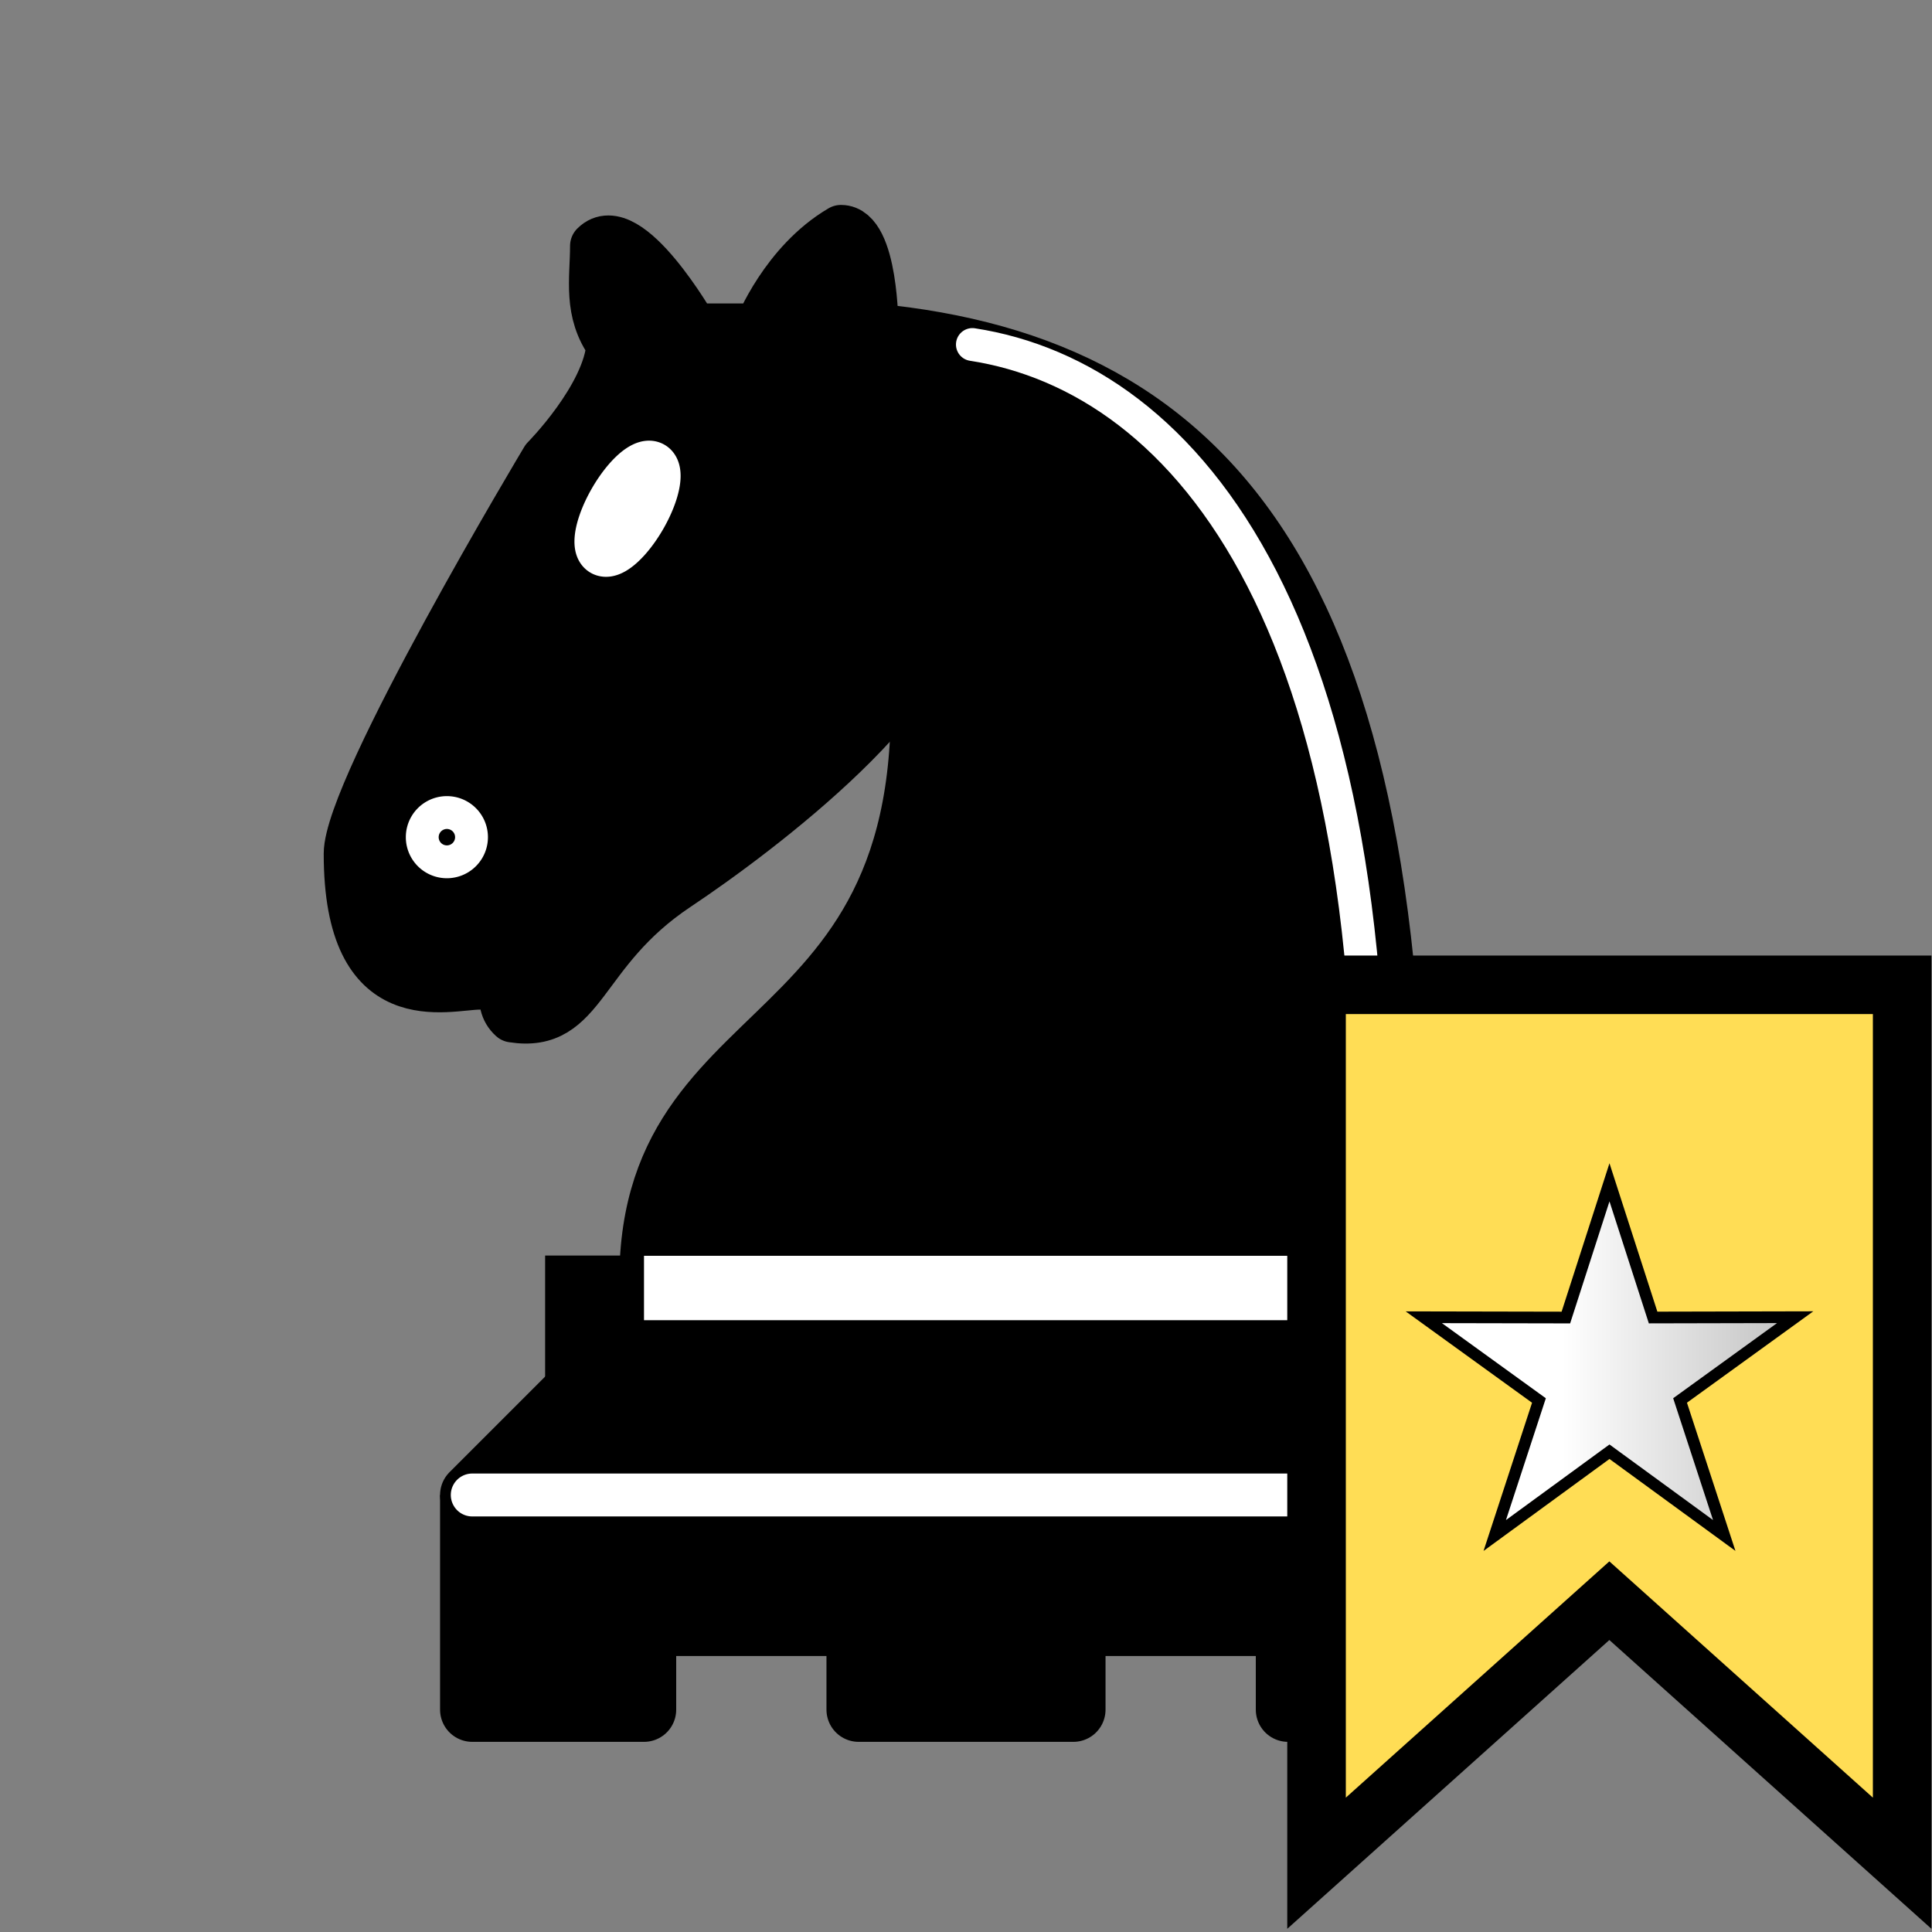 <?xml version="1.0" encoding="UTF-8" standalone="no"?>
<!-- Created with Inkscape (http://www.inkscape.org/) -->

<svg
   width="45"
   height="45"
   id="svg3128"
   sodipodi:version="0.32"
   inkscape:version="1.2.2 (732a01da63, 2022-12-09)"
   version="1.0"
   sodipodi:docname="b+C.svg"
   inkscape:output_extension="org.inkscape.output.svg.inkscape"
   xmlns:inkscape="http://www.inkscape.org/namespaces/inkscape"
   xmlns:sodipodi="http://sodipodi.sourceforge.net/DTD/sodipodi-0.dtd"
   xmlns:xlink="http://www.w3.org/1999/xlink"
   xmlns="http://www.w3.org/2000/svg"
   xmlns:svg="http://www.w3.org/2000/svg"
   xmlns:rdf="http://www.w3.org/1999/02/22-rdf-syntax-ns#"
   xmlns:cc="http://creativecommons.org/ns#"
   xmlns:dc="http://purl.org/dc/elements/1.1/">
  <rect width="100%" height="100%" fill="#808080" stroke="none"/>
  <defs
     id="defs3130">
    <inkscape:perspective
       sodipodi:type="inkscape:persp3d"
       inkscape:vp_x="0 : 22.5 : 1"
       inkscape:vp_y="0 : 1000 : 0"
       inkscape:vp_z="45 : 22.5 : 1"
       inkscape:persp3d-origin="22.5 : 15 : 1"
       id="perspective15" />
    <inkscape:perspective
       id="perspective12"
       inkscape:persp3d-origin="22.5 : 15 : 1"
       inkscape:vp_z="45 : 22.5 : 1"
       inkscape:vp_y="0 : 1000 : 0"
       inkscape:vp_x="0 : 22.5 : 1"
       sodipodi:type="inkscape:persp3d" />
    <inkscape:perspective
       id="perspective14"
       inkscape:persp3d-origin="22.5 : 15 : 1"
       inkscape:vp_z="45 : 22.5 : 1"
       inkscape:vp_y="0 : 1000 : 0"
       inkscape:vp_x="0 : 22.5 : 1"
       sodipodi:type="inkscape:persp3d" />
    <linearGradient
       inkscape:collect="always"
       xlink:href="#linearGradient1816"
       id="linearGradient1818"
       x1="11.91"
       y1="2.907"
       x2="26.839"
       y2="2.907"
       gradientUnits="userSpaceOnUse" />
    <linearGradient
       inkscape:collect="always"
       id="linearGradient1816">
      <stop
         style="stop-color:#ffffff;stop-opacity:1;"
         offset="0.4"
         id="stop1812" />
      <stop
         style="stop-color:#b4b4b4;stop-opacity:1;"
         offset="1"
         id="stop1814" />
    </linearGradient>
  </defs>
  <sodipodi:namedview
     id="base"
     pagecolor="#ffffff"
     bordercolor="#666666"
     borderopacity="1.0"
     gridtolerance="10000"
     guidetolerance="10"
     objecttolerance="10"
     inkscape:pageopacity="0.0"
     inkscape:pageshadow="2"
     inkscape:zoom="11.313709"
     inkscape:cx="55.507881"
     inkscape:cy="27.886523"
     inkscape:document-units="px"
     inkscape:current-layer="layer1"
     height="45px"
     width="45px"
     inkscape:grid-points="true"
     showgrid="false"
     inkscape:window-width="1920"
     inkscape:window-height="1001"
     inkscape:window-x="-9"
     inkscape:window-y="-9"
     inkscape:showpageshadow="2"
     inkscape:pagecheckerboard="0"
     inkscape:deskcolor="#d1d1d1"
     inkscape:window-maximized="1">
    <inkscape:grid
       id="GridFromPre046Settings"
       type="xygrid"
       originx="0"
       originy="0"
       spacingx="0.5"
       spacingy="0.5"
       color="#0000ff"
       empcolor="#0000ff"
       opacity="0.2"
       empopacity="0.4"
       empspacing="5" />
  </sodipodi:namedview>
  <g
     inkscape:label="Layer 1"
     inkscape:groupmode="layer"
     id="layer1"
     style="display:inline">
    <g
       id="g3481"
       transform="translate(0,-0.309)">
      <path
         sodipodi:nodetypes="cccc"
         id="path3127"
         d="M 34,35.13 L 31,32.13 L 14,32.13 L 11,35.13"
         style="fill:#000000;fill-opacity:1;fill-rule:evenodd;stroke:#000000;stroke-width:1.5;stroke-linecap:round;stroke-linejoin:round;stroke-miterlimit:4;stroke-dasharray:none;stroke-opacity:1" />
      <g
         id="g3476">
        <path
           style="fill:#000000;fill-opacity:1;fill-rule:evenodd;stroke:#000000;stroke-width:1.5;stroke-linecap:butt;stroke-linejoin:round;stroke-miterlimit:4;stroke-dasharray:none;stroke-opacity:1"
           d="M 11,35.13 L 11,40.13 L 15,40.13 L 15,38.13 L 20,38.13 L 20,40.13 L 25,40.13 L 25,38.13 L 30,38.13 L 30,40.13 L 34,40.13 L 34,35.13"
           id="path3129"
           sodipodi:nodetypes="cccccccccccc" />
        <path
           style="fill:#000000;fill-opacity:1;fill-rule:evenodd;stroke:#000000;stroke-width:1.5;stroke-linecap:butt;stroke-linejoin:miter;stroke-miterlimit:4;stroke-dasharray:none;stroke-opacity:1"
           d="M 31.553,32.418 L 31.553,30.303 L 13.447,30.303 L 13.447,32.418"
           id="path3125"
           sodipodi:nodetypes="cccc" />
        <path
           style="fill:none;fill-opacity:0.75;fill-rule:evenodd;stroke:#ffffff;stroke-width:1px;stroke-linecap:round;stroke-linejoin:miter;stroke-opacity:1"
           d="M 11,35.13 L 34,35.13"
           id="path5175" />
      </g>
    </g>
    <g
       id="g3323"
       inkscape:label="Layer 1"
       transform="matrix(-0.765,0,0,-0.765,37.206,35.182)">
      <path
         sodipodi:nodetypes="cccc"
         id="path3491"
         d="M 22.029,36 C 11.529,35 5.529,28 6.029,7 L 29.029,7 C 29.029,16 19.029,13.5 21.029,28"
         style="fill:#000000;fill-opacity:1;fill-rule:evenodd;stroke:#000000;stroke-width:1.5;stroke-linecap:round;stroke-linejoin:miter;stroke-miterlimit:4;stroke-dasharray:none;stroke-opacity:1" />
      <path
         sodipodi:nodetypes="csccccccccccc"
         id="path3495"
         d="M 20.029,28 C 19.644,25.089 25.582,20.631 28.029,19 C 31.029,17 30.848,14.657 33.029,15 C 34.071,15.944 31.616,18.038 33.029,18 C 34.029,18 32.842,16.768 34.029,16 C 35.029,16 38.032,15 38.029,20 C 38.029,22 32.029,32 32.029,32 C 32.029,32 30.143,33.902 30.029,35.5 C 30.755,36.494 30.529,37.5 30.529,38.5 C 29.529,39.5 27.529,36 27.529,36 L 25.529,36 C 25.529,36 24.747,37.992 23.029,39 C 22.029,39 22.029,36 22.029,36"
         style="fill:#000000;fill-opacity:1;fill-rule:evenodd;stroke:#000000;stroke-width:1.5;stroke-linecap:round;stroke-linejoin:round;stroke-miterlimit:4;stroke-dasharray:none;stroke-opacity:1" />
      <path
         transform="matrix(-1,0,0,-1,43.529,44)"
         d="M 9,23.5 A 0.5,0.5 0 1 1 8,23.5 A 0.5,0.5 0 1 1 9,23.5 z"
         sodipodi:ry="0.5"
         sodipodi:rx="0.5"
         sodipodi:cy="23.5"
         sodipodi:cx="8.5"
         id="path3499"
         style="opacity:1;fill:#000000;fill-opacity:1;stroke:#ffffff;stroke-width:1.5;stroke-linecap:round;stroke-linejoin:round;stroke-miterlimit:4;stroke-dasharray:none;stroke-opacity:1"
         sodipodi:type="arc" />
      <path
         transform="matrix(-0.866,-0.5,0.5,-0.866,34.336,51.173)"
         d="M 15,15.5 A 0.5,1.5 0 1 1 14,15.5 A 0.5,1.5 0 1 1 15,15.5 z"
         sodipodi:ry="1.5"
         sodipodi:rx="0.5"
         sodipodi:cy="15.5"
         sodipodi:cx="14.5"
         id="path3501"
         style="opacity:1;fill:#000000;fill-opacity:1;stroke:#ffffff;stroke-width:1.5;stroke-linecap:round;stroke-linejoin:round;stroke-miterlimit:4;stroke-dasharray:none;stroke-opacity:1"
         sodipodi:type="arc" />
      <path
         sodipodi:nodetypes="cc"
         id="path8049"
         d="M 7.029,7 C 6.029,27 12.529,34.5 19.029,35.5"
         style="fill:none;fill-opacity:0.75;fill-rule:evenodd;stroke:#ffffff;stroke-width:1;stroke-linecap:round;stroke-linejoin:miter;stroke-miterlimit:4;stroke-dasharray:none;stroke-opacity:1" />
    </g>
    <path
       style="fill:none;fill-opacity:0.75;fill-rule:evenodd;stroke:#ffffff;stroke-width:1.5;stroke-linecap:butt;stroke-linejoin:miter;stroke-miterlimit:4;stroke-dasharray:none;stroke-opacity:1"
       d="M 30,30 L 15,30"
       id="path4590"
       sodipodi:nodetypes="cc" />
    <g
       id="g1822"
       transform="matrix(1.364,0,0,1.364,6.795,22.256)">
      <path
         style="display:inline;fill:#ffdd55;stroke:#000000;stroke-linecap:round;stroke-linejoin:miter"
         d="m 17.5,0.5 h 10 v 15 l -5,-4.483 -5,4.483 z"
         id="path349"
         sodipodi:nodetypes="cccccc" />
      <path
         sodipodi:type="star"
         style="fill:url(#linearGradient1818);fill-opacity:1;stroke:#000000;stroke-width:0.373;stroke-linecap:round;stroke-linejoin:miter;stroke-dasharray:none"
         id="path1787"
         inkscape:flatsided="false"
         sodipodi:sides="5"
         sodipodi:cx="19.374998"
         sodipodi:cy="3.6562498"
         sodipodi:r1="6.2194562"
         sodipodi:r2="2.3633935"
         sodipodi:arg1="0.94236945"
         sodipodi:arg2="1.570688"
         inkscape:rounded="0"
         inkscape:randomized="0"
         d="m 23.031,8.687 -3.656,-2.668 -3.655,2.669 1.408,-4.301 -3.668,-2.652 4.526,0.009 1.389,-4.308 1.39,4.307 4.526,-0.01 -3.667,2.653 z"
         inkscape:transform-center-x="0.00011167938"
         inkscape:transform-center-y="-0.31815738"
         transform="matrix(0.536,0,0,0.536,12.117,5.247)" />
    </g>
  </g>
  <g
     inkscape:groupmode="layer"
     id="layer2"
     inkscape:label="Layer 1#1"
     style="display:inline" />
</svg>
